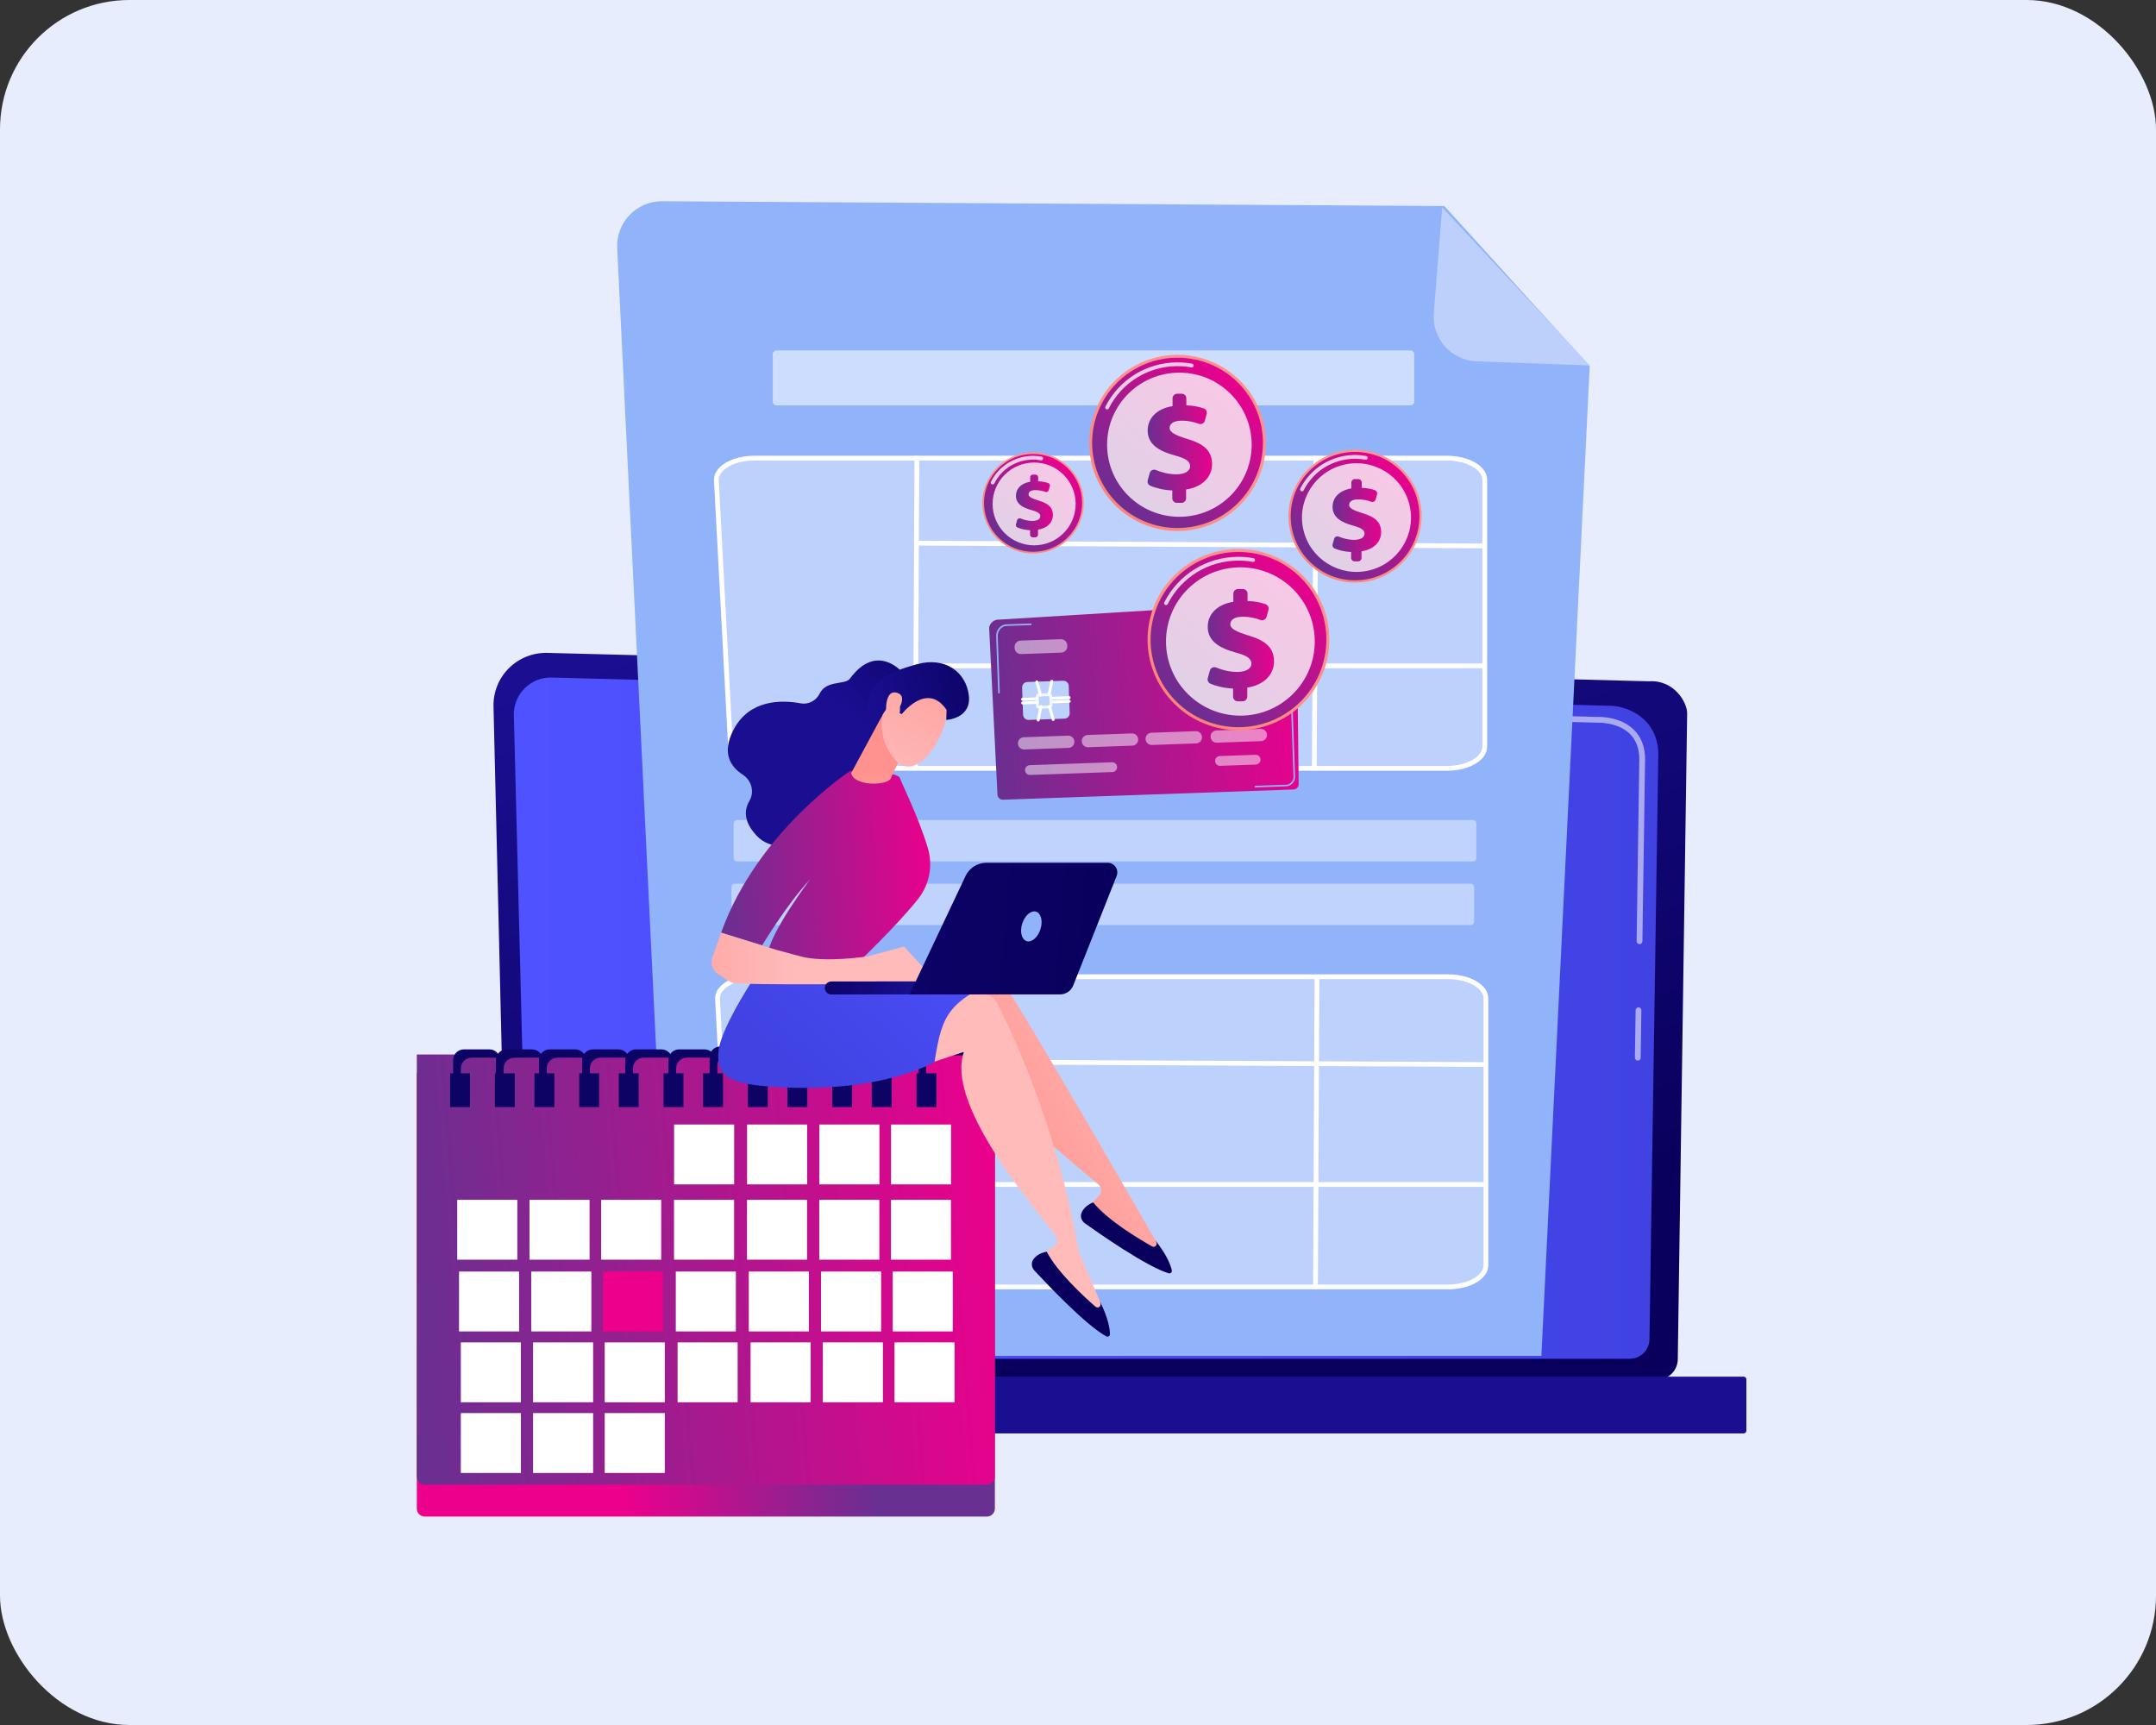 <svg width="300" height="240" viewBox="0 0 300 240" fill="none" xmlns="http://www.w3.org/2000/svg">
<rect x="0" y="0" width="300" height="240" fill="#333333" stroke="none"/>
<g id="Frame 8">
<rect id="Rectangle 14" width="300" height="240" rx="18" fill="#E7EDFD"/>
<path id="Vector" d="M70.823 189.084C70.823 190.672 72.129 191.972 73.724 191.972H230.556C232.151 191.972 233.457 190.672 233.457 189.084L234.761 99.246C234.761 97.657 232.884 94.556 229.443 94.789L76.169 90.836C74.168 90.784 72.232 91.552 70.815 92.96C69.398 94.369 68.622 96.294 68.67 98.287L70.824 189.084H70.823Z" fill="url(#paint0_linear_41_1274)"/>
<path id="Vector_2" d="M73.687 186.313C73.687 187.818 74.922 189.048 76.43 189.048H226.774C228.284 189.048 229.518 187.817 229.518 186.313L230.75 104.758C230.605 99.85 226.288 98.086 223.671 98.19L76.772 94.262C75.365 94.224 74.006 94.764 73.01 95.754C72.014 96.744 71.467 98.099 71.502 99.501L73.686 186.313H73.687Z" fill="url(#paint1_linear_41_1274)"/>
<path id="Vector_3" opacity="0.55" d="M227.893 147.568H227.887C227.665 147.565 227.488 147.383 227.491 147.161L227.588 140.548C227.592 140.329 227.771 140.152 227.99 140.152H227.996C228.219 140.156 228.396 140.338 228.393 140.559L228.295 147.173C228.292 147.392 228.112 147.568 227.893 147.568Z" fill="white"/>
<path id="Vector_4" opacity="0.55" d="M228.132 131.36H228.126C227.904 131.357 227.726 131.175 227.73 130.953L228.103 105.621C228.096 104.117 227.638 102.915 226.741 102.059C225.067 100.46 222.409 100.542 222.297 100.547L175.345 99.292C175.123 99.287 174.948 99.102 174.954 98.881C174.96 98.66 175.13 98.472 175.367 98.491L222.291 99.746C222.583 99.729 225.413 99.68 227.298 101.48C228.358 102.493 228.899 103.888 228.908 105.626L228.535 130.966C228.531 131.185 228.352 131.361 228.133 131.361L228.132 131.36Z" fill="white"/>
<path id="Vector_5" d="M58.476 199.43L242.626 199.43C242.833 199.43 243.001 199.262 243.001 199.056V191.91C243.001 191.703 242.833 191.536 242.626 191.536L58.476 191.536C58.269 191.536 58.101 191.703 58.101 191.91V199.056C58.101 199.262 58.269 199.43 58.476 199.43Z" fill="url(#paint2_linear_41_1274)"/>
<path id="Vector_6" d="M200.973 28.665L92.143 28C88.566 27.978 85.706 30.956 85.883 34.517L93.37 188.642H214.478L221.202 50.94L200.973 28.665Z" fill="#91B3FA"/>
<path id="Vector_7" d="M205.499 50.28C201.954 50.155 199.228 47.109 199.508 43.585L200.674 28.868L221.224 50.849L205.499 50.28Z" fill="#BDD0FB"/>
<path id="Vector_8" opacity="0.39" d="M201.481 106.901H107.074C104.225 106.901 101.892 105.604 101.806 103.972L99.833 66.853C99.743 65.15 102.128 63.74 105.101 63.74H201.481C204.392 63.74 206.752 65.093 206.752 66.761V103.88C206.752 105.548 204.392 106.901 201.481 106.901Z" fill="white"/>
<path id="Vector_9" d="M201.33 107.233H106.922C103.879 107.233 101.419 105.808 101.322 103.989L99.349 66.871C99.316 66.241 99.567 65.625 100.077 65.089C101.063 64.052 102.931 63.409 104.95 63.409H201.33C204.472 63.409 206.933 64.882 206.933 66.762V103.88C206.933 105.761 204.472 107.234 201.33 107.234V107.233ZM104.95 64.072C103.107 64.072 101.425 64.636 100.561 65.545C100.174 65.951 99.99 66.385 100.014 66.835L101.987 103.953C102.063 105.395 104.278 106.568 106.922 106.568H201.33C204.006 106.568 206.267 105.336 206.267 103.879V66.761C206.267 65.303 204.006 64.072 201.33 64.072H104.95Z" fill="white"/>
<path id="Vector_10" d="M127.252 63.442L127.039 106.899L127.705 106.902L127.918 63.445L127.252 63.442Z" fill="white"/>
<path id="Vector_11" d="M182.763 63.442L182.55 106.899L183.216 106.902L183.429 63.445L182.763 63.442Z" fill="white"/>
<path id="Vector_12" d="M127.588 75.239L127.585 75.903L206.598 76.288L206.601 75.624L127.588 75.239Z" fill="white"/>
<path id="Vector_13" d="M206.593 92.31H127.369V92.974H206.593V92.31Z" fill="white"/>
<path id="Vector_14" opacity="0.39" d="M201.643 179.054H107.236C104.387 179.054 102.054 177.757 101.968 176.125L99.995 139.007C99.905 137.303 102.29 135.893 105.263 135.893H201.643C204.554 135.893 206.914 137.246 206.914 138.915V176.033C206.914 177.701 204.554 179.054 201.643 179.054Z" fill="white"/>
<path id="Vector_15" d="M201.492 179.386H107.084C104.04 179.386 101.58 177.961 101.483 176.143L99.51 139.025C99.477 138.395 99.729 137.778 100.239 137.242C101.225 136.206 103.092 135.562 105.111 135.562H201.491C204.633 135.562 207.094 137.035 207.094 138.915V176.034C207.094 177.914 204.633 179.387 201.491 179.387L201.492 179.386ZM105.112 136.225C103.269 136.225 101.587 136.79 100.723 137.698C100.336 138.105 100.152 138.539 100.176 138.988L102.149 176.106C102.225 177.549 104.44 178.721 107.084 178.721H201.492C204.168 178.721 206.429 177.49 206.429 176.032V138.914C206.429 137.456 204.168 136.225 201.492 136.225H105.112Z" fill="white"/>
<path id="Vector_16" d="M127.414 135.597L127.201 179.054L127.867 179.058L128.08 135.6L127.414 135.597Z" fill="white"/>
<path id="Vector_17" d="M182.926 135.597L182.713 179.054L183.379 179.058L183.592 135.6L182.926 135.597Z" fill="white"/>
<path id="Vector_18" d="M127.749 147.391L127.746 148.055L206.759 148.439L206.762 147.776L127.749 147.391Z" fill="white"/>
<path id="Vector_19" d="M206.754 164.463H127.531V165.127H206.754V164.463Z" fill="white"/>
<path id="Vector_20" opacity="0.55" d="M196.27 48.758H108.039C107.755 48.758 107.524 48.988 107.524 49.272V55.884C107.524 56.168 107.755 56.398 108.039 56.398H196.27C196.555 56.398 196.785 56.168 196.785 55.884V49.272C196.785 48.988 196.555 48.758 196.27 48.758Z" fill="white"/>
<path id="Vector_21" opacity="0.42" d="M204.964 114.097H102.542C102.289 114.097 102.084 114.302 102.084 114.554V119.395C102.084 119.647 102.289 119.852 102.542 119.852H204.964C205.217 119.852 205.422 119.647 205.422 119.395V114.554C205.422 114.302 205.217 114.097 204.964 114.097Z" fill="white"/>
<path id="Vector_22" opacity="0.42" d="M204.664 122.951H102.242C101.989 122.951 101.784 123.155 101.784 123.407V128.249C101.784 128.501 101.989 128.705 102.242 128.705H204.664C204.917 128.705 205.122 128.501 205.122 128.249V123.407C205.122 123.155 204.917 122.951 204.664 122.951Z" fill="white"/>
<g id="card_soon">
<path id="Vector_23" d="M180.432 85.652L180.669 105.931L180.705 109.07C180.72 109.48 180.394 109.827 179.984 109.841L139.568 111.264C139.157 111.278 138.808 110.955 138.794 110.546L138.637 107.41L137.638 87.406C137.623 86.997 138.079 86.181 138.968 86.21L178.431 83.801C178.946 83.769 179.452 83.95 179.83 84.3C180.208 84.65 180.426 85.139 180.432 85.653V85.652Z" fill="url(#paint3_linear_41_1274)"/>
<path id="Vector_24" d="M174.678 109.553C174.618 109.553 174.569 109.506 174.567 109.446C174.565 109.385 174.613 109.334 174.674 109.332L178.983 109.18C179.234 109.172 179.492 109.044 179.691 108.83C179.888 108.617 179.997 108.35 179.989 108.099L179.523 94.959C179.521 94.898 179.569 94.847 179.63 94.845C179.693 94.837 179.743 94.89 179.745 94.951L180.21 108.092C180.234 108.742 179.641 109.378 178.991 109.401L174.681 109.553C174.681 109.553 174.678 109.553 174.677 109.553H174.678Z" fill="#91B3FA"/>
<path id="Vector_25" d="M139.003 96.495C138.943 96.495 138.894 96.448 138.892 96.389L138.613 88.513C138.583 87.649 139.229 86.895 140.024 86.867L143.448 86.746C143.511 86.738 143.56 86.792 143.562 86.853C143.564 86.914 143.517 86.966 143.455 86.967L140.032 87.088C139.369 87.111 138.809 87.774 138.835 88.505L139.114 96.381C139.116 96.442 139.068 96.493 139.007 96.495C139.006 96.495 139.004 96.495 139.003 96.495Z" fill="#91B3FA"/>
<path id="Vector_26" d="M147.936 94.711L142.944 94.886C142.531 94.901 142.208 95.246 142.223 95.658L142.357 99.443C142.371 99.854 142.718 100.176 143.131 100.162L148.123 99.986C148.536 99.972 148.859 99.626 148.844 99.215L148.71 95.43C148.696 95.018 148.349 94.696 147.936 94.711Z" fill="#BCD1FC"/>
<path id="Vector_27" opacity="0.8" d="M144.592 98.607C144.361 98.607 144.169 98.424 144.16 98.192L144.115 96.943C144.108 96.705 144.294 96.505 144.532 96.497L145.956 96.446C146.183 96.438 146.395 96.624 146.404 96.861L146.448 98.11C146.456 98.348 146.269 98.548 146.031 98.556L144.607 98.607C144.602 98.607 144.598 98.607 144.592 98.607V98.607ZM145.972 96.855H145.971L144.548 96.906C144.536 96.906 144.526 96.916 144.526 96.929L144.571 98.178C144.571 98.19 144.582 98.199 144.594 98.199H144.594L146.018 98.149C146.03 98.149 146.04 98.138 146.039 98.125L145.995 96.877C145.995 96.865 145.984 96.855 145.972 96.855Z" fill="white"/>
<path id="Vector_28" d="M142.282 97.496C142.172 97.496 142.082 97.409 142.078 97.299C142.074 97.186 142.162 97.091 142.276 97.087L144.325 97.015C144.432 97.014 144.533 97.099 144.536 97.212C144.54 97.325 144.452 97.42 144.339 97.424L142.29 97.496C142.29 97.496 142.286 97.496 142.283 97.496H142.282Z" fill="white"/>
<path id="Vector_29" d="M142.3 98.007C142.19 98.007 142.1 97.92 142.096 97.81C142.092 97.697 142.18 97.602 142.294 97.598L144.342 97.526C144.45 97.523 144.551 97.61 144.554 97.723C144.558 97.836 144.47 97.931 144.356 97.935L142.308 98.007C142.308 98.007 142.303 98.007 142.3 98.007Z" fill="white"/>
<path id="Vector_30" d="M146.55 97.346C146.44 97.346 146.35 97.259 146.346 97.149C146.342 97.036 146.43 96.941 146.544 96.937L148.763 96.859C148.868 96.854 148.972 96.943 148.975 97.056C148.979 97.168 148.891 97.264 148.777 97.268L146.558 97.346C146.558 97.346 146.553 97.346 146.55 97.346Z" fill="white"/>
<path id="Vector_31" d="M146.568 97.857C146.458 97.857 146.368 97.77 146.364 97.659C146.36 97.547 146.448 97.452 146.562 97.448L148.781 97.37C148.886 97.364 148.99 97.454 148.993 97.567C148.997 97.679 148.909 97.775 148.795 97.779L146.575 97.857C146.575 97.857 146.571 97.857 146.568 97.857Z" fill="white"/>
<path id="Vector_32" d="M144.779 96.905C144.689 96.905 144.607 96.845 144.582 96.755L144.076 94.918C144.046 94.809 144.11 94.696 144.219 94.667C144.327 94.637 144.441 94.7 144.471 94.81L144.977 96.646C145.007 96.755 144.942 96.868 144.833 96.898C144.815 96.903 144.797 96.905 144.779 96.905H144.779Z" fill="white"/>
<path id="Vector_33" d="M145.969 96.863C145.955 96.863 145.941 96.862 145.927 96.859C145.817 96.836 145.746 96.728 145.769 96.617L146.159 94.749C146.182 94.639 146.292 94.568 146.402 94.591C146.512 94.615 146.584 94.722 146.56 94.833L146.17 96.701C146.15 96.797 146.064 96.863 145.969 96.863Z" fill="white"/>
<path id="Vector_34" d="M144.462 100.381C144.449 100.381 144.436 100.38 144.422 100.377C144.31 100.355 144.238 100.247 144.261 100.137L144.635 98.269C144.657 98.159 144.766 98.087 144.876 98.109C144.988 98.131 145.06 98.239 145.037 98.349L144.663 100.217C144.643 100.314 144.558 100.381 144.462 100.381Z" fill="white"/>
<path id="Vector_35" d="M146.548 100.308C146.459 100.308 146.376 100.249 146.351 100.159L145.829 98.323C145.799 98.214 145.862 98.101 145.971 98.07C146.08 98.039 146.193 98.103 146.224 98.212L146.746 100.047C146.776 100.156 146.713 100.269 146.604 100.3C146.585 100.305 146.566 100.308 146.548 100.308Z" fill="white"/>
<path id="Vector_36" d="M147.592 88.93L142.026 89.125C141.536 89.142 141.152 89.553 141.17 90.041L141.173 90.143C141.191 90.632 141.602 91.014 142.093 90.997L147.658 90.802C148.148 90.784 148.532 90.374 148.514 89.885L148.511 89.783C148.493 89.295 148.082 88.912 147.592 88.93Z" fill="white" fill-opacity="0.5"/>
<path id="Vector_37" d="M148.62 102.354L142.461 102.57C141.993 102.587 141.627 102.978 141.644 103.445L141.644 103.457C141.661 103.924 142.053 104.288 142.521 104.272L148.68 104.056C149.148 104.039 149.514 103.648 149.497 103.181L149.497 103.169C149.48 102.702 149.088 102.337 148.62 102.354Z" fill="white" fill-opacity="0.5"/>
<path id="Vector_38" d="M151.339 102.258L157.498 102.041C157.966 102.025 158.359 102.39 158.375 102.856L158.376 102.869C158.392 103.335 158.026 103.727 157.558 103.743L151.4 103.96C150.932 103.976 150.539 103.611 150.522 103.145L150.522 103.132C150.505 102.666 150.872 102.274 151.339 102.258L151.339 102.258Z" fill="white" fill-opacity="0.5"/>
<path id="Vector_39" d="M160.217 101.946L166.375 101.73C166.843 101.713 167.236 102.078 167.253 102.544L167.253 102.557C167.269 103.023 166.903 103.415 166.435 103.431L160.277 103.648C159.809 103.664 159.416 103.299 159.4 102.833L159.399 102.82C159.383 102.354 159.749 101.962 160.217 101.946Z" fill="white" fill-opacity="0.5"/>
<path id="Vector_40" d="M169.264 101.628L175.424 101.411C175.891 101.395 176.284 101.76 176.301 102.226L176.301 102.239C176.318 102.705 175.952 103.097 175.484 103.113L169.325 103.33C168.857 103.346 168.465 102.981 168.448 102.515L168.448 102.502C168.431 102.036 168.797 101.644 169.265 101.628L169.264 101.628Z" fill="white" fill-opacity="0.5"/>
<path id="Vector_41" d="M155.437 106.721C155.45 107.091 155.159 107.403 154.787 107.416L143.33 107.819C142.958 107.832 142.645 107.542 142.633 107.171V107.152C142.619 106.782 142.91 106.47 143.282 106.457L154.739 106.054C155.111 106.041 155.424 106.331 155.436 106.702V106.721H155.437Z" fill="white" fill-opacity="0.5"/>
<path id="Vector_42" d="M174.699 105.015L169.729 105.189C169.357 105.202 169.066 105.513 169.079 105.884L169.08 105.903C169.093 106.274 169.405 106.564 169.777 106.55L174.747 106.376C175.119 106.363 175.41 106.051 175.397 105.681L175.396 105.662C175.383 105.291 175.071 105.001 174.699 105.015Z" fill="white" fill-opacity="0.5"/>
</g>
<g id="santim4">
<path id="Vector_43" d="M150.044 73.163C151.814 69.7 150.432 65.461 146.957 63.697C143.482 61.933 139.23 63.311 137.46 66.775C135.69 70.239 137.072 74.477 140.547 76.241C144.023 78.005 148.274 76.627 150.044 73.163Z" fill="url(#paint4_linear_41_1274)"/>
<path id="Vector_44" d="M148.576 74.776C151.242 72.118 151.242 67.81 148.576 65.152C145.91 62.495 141.587 62.495 138.921 65.152C136.255 67.81 136.255 72.118 138.921 74.776C141.587 77.433 145.91 77.433 148.576 74.776Z" fill="url(#paint5_linear_41_1274)"/>
<path id="Vector_45" opacity="0.78" d="M138.119 67.401C138.079 67.401 138.038 67.392 138 67.373C137.869 67.307 137.816 67.149 137.883 67.018C139.007 64.798 141.254 63.419 143.749 63.419C144.147 63.419 144.546 63.454 144.934 63.524C145.078 63.551 145.173 63.688 145.147 63.831C145.121 63.975 144.983 64.07 144.839 64.044C144.482 63.979 144.116 63.947 143.749 63.947C141.456 63.947 139.39 65.215 138.356 67.257C138.31 67.349 138.216 67.401 138.119 67.401Z" fill="white"/>
<path id="Vector_46" opacity="0.78" d="M147.983 74.185C150.239 71.936 150.239 68.289 147.983 66.04C145.726 63.791 142.068 63.791 139.811 66.04C137.555 68.289 137.555 71.936 139.811 74.185C142.068 76.434 145.726 76.434 147.983 74.185Z" fill="white"/>
<path id="Vector_47" d="M143.33 74.394V73.767C142.675 73.741 142.027 73.587 141.567 73.386C141.402 73.314 141.318 73.13 141.365 72.958L141.525 72.374C141.584 72.159 141.818 72.049 142.023 72.135C142.479 72.326 143.043 72.477 143.651 72.477C144.26 72.477 144.754 72.263 144.754 71.826C144.754 71.431 144.39 71.197 143.513 70.962C142.261 70.621 141.362 70.077 141.362 68.979C141.362 67.987 142.09 67.23 143.352 67.027V66.4C143.352 66.198 143.516 66.035 143.718 66.035H144.088C144.29 66.035 144.454 66.198 144.454 66.4V66.963C145.06 66.987 145.502 67.09 145.852 67.213C146.032 67.276 146.13 67.468 146.08 67.652L145.933 68.192C145.877 68.4 145.654 68.514 145.451 68.438C145.129 68.316 144.673 68.19 144.08 68.19C143.331 68.19 143.118 68.499 143.118 68.776C143.118 69.118 143.567 69.352 144.54 69.65C145.931 70.066 146.509 70.642 146.509 71.676C146.509 72.625 145.803 73.478 144.434 73.692V74.393C144.434 74.595 144.27 74.758 144.067 74.758H143.698C143.495 74.758 143.331 74.595 143.331 74.393L143.33 74.394Z" fill="url(#paint6_linear_41_1274)"/>
</g>
<g id="santim1">
<path id="Vector_48" d="M172.542 70.281C177.343 65.495 177.343 57.737 172.542 52.952C167.741 48.167 159.958 48.167 155.157 52.952C150.357 57.737 150.357 65.495 155.157 70.281C159.958 75.066 167.741 75.066 172.542 70.281Z" fill="url(#paint7_linear_41_1274)"/>
<path id="Vector_49" d="M172.253 69.993C176.894 65.367 176.894 57.866 172.253 53.24C167.612 48.613 160.087 48.613 155.446 53.24C150.805 57.866 150.805 65.367 155.446 69.993C160.087 74.619 167.612 74.619 172.253 69.993Z" fill="url(#paint8_linear_41_1274)"/>
<path id="Vector_50" opacity="0.78" d="M154.05 56.96C154.01 56.96 153.969 56.95 153.931 56.931C153.8 56.866 153.747 56.707 153.814 56.576C155.738 52.777 159.584 50.417 163.85 50.417C164.531 50.417 165.213 50.477 165.877 50.599C166.021 50.625 166.116 50.762 166.09 50.906C166.064 51.049 165.926 51.144 165.782 51.118C165.149 51.003 164.499 50.945 163.85 50.945C159.785 50.945 156.12 53.194 154.287 56.814C154.241 56.906 154.147 56.959 154.05 56.959V56.96Z" fill="white"/>
<path id="Vector_51" opacity="0.78" d="M164.109 71.901C169.664 71.901 174.167 67.412 174.167 61.874C174.167 56.337 169.664 51.848 164.109 51.848C158.553 51.848 154.05 56.337 154.05 61.874C154.05 67.412 158.553 71.901 164.109 71.901Z" fill="white"/>
<path id="Vector_52" d="M163.122 69.328V68.237C161.981 68.192 160.852 67.924 160.051 67.573C159.765 67.448 159.619 67.129 159.701 66.828L159.979 65.812C160.081 65.44 160.488 65.247 160.845 65.396C161.64 65.728 162.622 65.991 163.68 65.991C164.739 65.991 165.598 65.62 165.598 64.859C165.598 64.172 164.965 63.763 163.438 63.355C161.259 62.761 159.694 61.814 159.694 59.902C159.694 58.175 160.961 56.858 163.158 56.505V55.414C163.158 55.063 163.444 54.779 163.796 54.779H164.438C164.79 54.779 165.076 55.063 165.076 55.414V56.394C166.132 56.436 166.9 56.615 167.51 56.829C167.823 56.938 167.993 57.274 167.906 57.593L167.651 58.533C167.553 58.895 167.163 59.093 166.812 58.961C166.25 58.749 165.456 58.529 164.425 58.529C163.121 58.529 162.749 59.067 162.749 59.55C162.749 60.144 163.531 60.553 165.225 61.072C167.646 61.796 168.652 62.798 168.652 64.599C168.652 66.251 167.423 67.736 165.039 68.108V69.328C165.039 69.679 164.754 69.963 164.402 69.963H163.759C163.407 69.963 163.122 69.679 163.122 69.328Z" fill="url(#paint9_linear_41_1274)"/>
</g>
<g id="santim2">
<path id="Vector_53" d="M181.272 97.901C186.212 92.977 186.212 84.993 181.272 80.07C176.332 75.145 168.323 75.145 163.383 80.07C158.444 84.993 158.444 92.977 163.383 97.901C168.323 102.825 176.332 102.825 181.272 97.901Z" fill="url(#paint10_linear_41_1274)"/>
<path id="Vector_54" d="M180.975 97.605C185.751 92.844 185.751 85.126 180.975 80.366C176.199 75.605 168.456 75.605 163.68 80.366C158.905 85.126 158.905 92.844 163.68 97.605C168.456 102.365 176.199 102.365 180.975 97.605Z" fill="url(#paint11_linear_41_1274)"/>
<path id="Vector_55" opacity="0.78" d="M162.244 84.186C162.204 84.186 162.163 84.177 162.125 84.158C161.994 84.092 161.941 83.934 162.008 83.803C163.986 79.896 167.941 77.469 172.328 77.469C173.028 77.469 173.729 77.532 174.412 77.656C174.556 77.683 174.652 77.82 174.625 77.963C174.599 78.107 174.462 78.201 174.317 78.175C173.666 78.057 172.997 77.998 172.328 77.998C168.142 77.998 164.369 80.313 162.481 84.041C162.435 84.133 162.341 84.186 162.244 84.186V84.186Z" fill="white"/>
<path id="Vector_56" opacity="0.78" d="M179.913 96.546C183.955 92.517 183.955 85.985 179.913 81.956C175.871 77.927 169.318 77.927 165.276 81.956C161.234 85.985 161.234 92.517 165.276 96.546C169.318 100.575 175.871 100.575 179.913 96.546Z" fill="white"/>
<path id="Vector_57" d="M171.579 96.921V95.798C170.405 95.751 169.244 95.475 168.419 95.115C168.125 94.987 167.974 94.657 168.059 94.348L168.345 93.303C168.45 92.919 168.869 92.721 169.236 92.874C170.054 93.216 171.064 93.487 172.154 93.487C173.244 93.487 174.128 93.105 174.128 92.321C174.128 91.614 173.477 91.194 171.905 90.774C169.663 90.162 168.053 89.188 168.053 87.221C168.053 85.445 169.357 84.088 171.617 83.725V82.603C171.617 82.241 171.911 81.949 172.273 81.949H172.935C173.297 81.949 173.591 82.241 173.591 82.603V83.611C174.677 83.654 175.468 83.839 176.095 84.059C176.417 84.171 176.593 84.517 176.503 84.844L176.24 85.811C176.138 86.184 175.739 86.388 175.376 86.252C174.799 86.034 173.982 85.807 172.92 85.807C171.579 85.807 171.195 86.361 171.195 86.858C171.195 87.469 172 87.889 173.744 88.424C176.235 89.169 177.271 90.201 177.271 92.054C177.271 93.754 176.006 95.282 173.553 95.664V96.92C173.553 97.282 173.259 97.574 172.897 97.574H172.235C171.872 97.574 171.579 97.282 171.579 96.92V96.921Z" fill="url(#paint12_linear_41_1274)"/>
</g>
<g id="santim3">
<path id="Vector_58" d="M188.555 81.049C193.674 81.049 197.824 76.912 197.824 71.81C197.824 66.708 193.674 62.571 188.555 62.571C183.436 62.571 179.287 66.708 179.287 71.81C179.287 76.912 183.436 81.049 188.555 81.049Z" fill="url(#paint13_linear_41_1274)"/>
<path id="Vector_59" d="M194.891 78.125C198.39 74.637 198.39 68.983 194.891 65.495C191.392 62.007 185.719 62.007 182.22 65.495C178.721 68.983 178.721 74.637 182.22 78.125C185.719 81.613 191.392 81.613 194.891 78.125Z" fill="url(#paint14_linear_41_1274)"/>
<path id="Vector_60" opacity="0.78" d="M181.167 68.364C181.127 68.364 181.086 68.355 181.047 68.335C180.916 68.27 180.864 68.111 180.93 67.981C182.392 65.094 185.314 63.301 188.555 63.301C189.073 63.301 189.591 63.347 190.095 63.439C190.239 63.465 190.335 63.603 190.308 63.746C190.282 63.89 190.145 63.985 190 63.959C189.527 63.873 189.041 63.829 188.555 63.829C185.514 63.829 182.774 65.51 181.403 68.218C181.357 68.31 181.263 68.363 181.166 68.363L181.167 68.364Z" fill="white"/>
<path id="Vector_61" opacity="0.78" d="M190.492 79.367C194.568 78.409 197.093 74.337 196.131 70.274C195.169 66.211 191.084 63.695 187.008 64.654C182.932 65.613 180.408 69.684 181.37 73.747C182.332 77.81 186.416 80.326 190.492 79.367Z" fill="white"/>
<path id="Vector_62" d="M188.006 77.624V76.802C187.147 76.767 186.295 76.565 185.691 76.301C185.475 76.207 185.365 75.966 185.427 75.739L185.637 74.974C185.714 74.692 186.021 74.547 186.29 74.66C186.89 74.91 187.629 75.109 188.427 75.109C189.225 75.109 189.873 74.829 189.873 74.255C189.873 73.737 189.396 73.429 188.245 73.121C186.602 72.673 185.423 71.96 185.423 70.518C185.423 69.216 186.378 68.223 188.034 67.957V67.134C188.034 66.869 188.249 66.655 188.515 66.655H189C189.265 66.655 189.48 66.869 189.48 67.134V67.873C190.277 67.904 190.855 68.04 191.316 68.201C191.551 68.284 191.68 68.537 191.614 68.777L191.422 69.485C191.347 69.758 191.055 69.908 190.789 69.808C190.365 69.648 189.767 69.482 188.99 69.482C188.007 69.482 187.726 69.888 187.726 70.252C187.726 70.7 188.316 71.008 189.593 71.4C191.419 71.946 192.177 72.701 192.177 74.059C192.177 75.305 191.25 76.424 189.453 76.704V77.625C189.453 77.89 189.238 78.104 188.972 78.104H188.488C188.222 78.104 188.007 77.89 188.007 77.625L188.006 77.624Z" fill="url(#paint15_linear_41_1274)"/>
</g>
<path id="Vector_63" d="M58 149.333H138.432V209.891C138.432 210.504 137.933 211.001 137.319 211.001H59.113C58.499 211.001 58 210.504 58 209.891V149.333Z" fill="url(#paint16_linear_41_1274)"/>
<path id="Vector_64" d="M58 146.715H138.432V205.458C138.432 206.071 137.933 206.568 137.319 206.568H59.113C58.499 206.568 58 206.071 58 205.458V146.715Z" fill="url(#paint17_linear_41_1274)"/>
<g id="Group 6">
<path id="Vector_65" d="M65.4 149.333H62.631V154.025H65.4V149.333Z" fill="#0C0364"/>
<path id="Vector_66" d="M71.63 149.333H68.861V154.025H71.63V149.333Z" fill="#0C0364"/>
<path id="Vector_67" d="M77.134 149.333H74.364V154.025H77.134V149.333Z" fill="#0C0364"/>
<path id="Vector_68" d="M83.365 149.333H80.595V154.025H83.365V149.333Z" fill="#0C0364"/>
<path id="Vector_69" d="M88.868 149.333H86.099V154.025H88.868V149.333Z" fill="#0C0364"/>
<path id="Vector_70" d="M95.099 149.333H92.33V154.025H95.099V149.333Z" fill="#0C0364"/>
<path id="Vector_71" d="M100.602 149.333H97.833V154.025H100.602V149.333Z" fill="#0C0364"/>
<path id="Vector_72" d="M106.833 149.333H104.064V154.025H106.833V149.333Z" fill="#0C0364"/>
<path id="Vector_73" d="M112.337 149.333H109.568V154.025H112.337V149.333Z" fill="#0C0364"/>
<path id="Vector_74" d="M118.568 149.333H115.798V154.025H118.568V149.333Z" fill="#0C0364"/>
<path id="Vector_75" d="M124.071 149.333H121.302V154.025H124.071V149.333Z" fill="#0C0364"/>
<path id="Vector_76" d="M130.302 149.333H127.532V154.025H130.302V149.333Z" fill="#0C0364"/>
</g>
<path id="Vector_77" d="M102.155 156.454H93.797V164.785H102.155V156.454Z" fill="white"/>
<path id="Vector_78" d="M112.313 156.454H103.955V164.785H112.313V156.454Z" fill="white"/>
<path id="Vector_79" d="M122.368 156.454H114.01V164.785H122.368V156.454Z" fill="white"/>
<path id="Vector_80" d="M132.339 156.454H123.981V164.785H132.339V156.454Z" fill="white"/>
<path id="Vector_81" d="M71.981 166.929H63.623V175.26H71.981V166.929Z" fill="white"/>
<path id="Vector_82" d="M82.036 166.929H73.678V175.26H82.036V166.929Z" fill="white"/>
<path id="Vector_83" d="M92.007 166.929H83.649V175.26H92.007V166.929Z" fill="white"/>
<path id="Vector_84" d="M102.145 166.929H93.787V175.26H102.145V166.929Z" fill="white"/>
<path id="Vector_85" d="M112.302 166.929H103.944V175.26H112.302V166.929Z" fill="white"/>
<path id="Vector_86" d="M122.357 166.929H113.999V175.26H122.357V166.929Z" fill="white"/>
<path id="Vector_87" d="M132.329 166.929H123.97V175.26H132.329V166.929Z" fill="white"/>
<path id="Vector_88" d="M72.23 176.91H63.872V185.241H72.23V176.91Z" fill="white"/>
<path id="Vector_89" d="M82.284 176.91H73.926V185.241H82.284V176.91Z" fill="white"/>
<path id="Vector_90" d="M92.256 176.91H83.898V185.241H92.256V176.91Z" fill="#EC008C"/>
<path id="Vector_91" d="M102.393 176.91H94.035V185.241H102.393V176.91Z" fill="white"/>
<path id="Vector_92" d="M112.551 176.91H104.193V185.241H112.551V176.91Z" fill="white"/>
<path id="Vector_93" d="M122.605 176.91H114.247V185.241H122.605V176.91Z" fill="white"/>
<path id="Vector_94" d="M132.577 176.91H124.219V185.241H132.577V176.91Z" fill="white"/>
<path id="Vector_95" d="M72.478 186.767H64.12V195.099H72.478V186.767Z" fill="white"/>
<path id="Vector_96" d="M82.532 186.767H74.174V195.099H82.532V186.767Z" fill="white"/>
<path id="Vector_97" d="M92.504 186.767H84.146V195.099H92.504V186.767Z" fill="white"/>
<path id="Vector_98" d="M102.642 186.767H94.284V195.099H102.642V186.767Z" fill="white"/>
<path id="Vector_99" d="M112.799 186.767H104.441V195.099H112.799V186.767Z" fill="white"/>
<path id="Vector_100" d="M122.854 186.767H114.496V195.099H122.854V186.767Z" fill="white"/>
<path id="Vector_101" d="M132.825 186.767H124.467V195.099H132.825V186.767Z" fill="white"/>
<path id="Vector_102" d="M72.478 196.602H64.12V204.934H72.478V196.602Z" fill="white"/>
<path id="Vector_103" d="M82.532 196.602H74.174V204.934H82.532V196.602Z" fill="white"/>
<path id="Vector_104" d="M92.504 196.602H84.146V204.934H92.504V196.602Z" fill="white"/>
<g id="Group 7">
<path id="Vector_105" d="M68.098 146H64.542C63.723 146 63.053 146.668 63.053 147.484V150.78H64.128V148.637C64.128 147.821 64.798 147.154 65.617 147.154H69.173C69.306 147.154 69.436 147.173 69.559 147.207C69.428 146.522 68.821 146 68.098 146Z" fill="#0C0364"/>
<path id="Vector_106" d="M74.044 146H70.489C69.67 146 69 146.668 69 147.484V150.78H70.075V148.637C70.075 147.821 70.745 147.154 71.564 147.154H75.119C75.253 147.154 75.382 147.173 75.506 147.207C75.374 146.522 74.768 146 74.044 146Z" fill="#0C0364"/>
<path id="Vector_107" d="M80.044 146H76.489C75.67 146 75 146.668 75 147.484V150.78H76.075V148.637C76.075 147.821 76.745 147.154 77.564 147.154H81.119C81.253 147.154 81.382 147.173 81.506 147.207C81.374 146.522 80.768 146 80.044 146Z" fill="#0C0364"/>
<path id="Vector_108" d="M86.044 146H82.489C81.67 146 81 146.668 81 147.484V150.78H82.075V148.637C82.075 147.821 82.745 147.154 83.564 147.154H87.119C87.253 147.154 87.382 147.173 87.506 147.207C87.374 146.522 86.768 146 86.044 146Z" fill="#0C0364"/>
<path id="Vector_109" d="M92.044 146H88.489C87.67 146 87 146.668 87 147.484V150.78H88.075V148.637C88.075 147.821 88.745 147.154 89.564 147.154H93.119C93.253 147.154 93.382 147.173 93.506 147.207C93.374 146.522 92.768 146 92.044 146Z" fill="#0C0364"/>
<path id="Vector_110" d="M98.044 146H94.489C93.67 146 93 146.668 93 147.484V150.78H94.075V148.637C94.075 147.821 94.745 147.154 95.564 147.154H99.119C99.253 147.154 99.382 147.173 99.506 147.207C99.374 146.522 98.768 146 98.044 146Z" fill="#0C0364"/>
<path id="Vector_111" d="M103.783 145.597H100.227C99.408 145.597 98.738 146.265 98.738 147.081V150.378H99.813V148.235C99.813 147.419 100.483 146.751 101.302 146.751H104.857C104.991 146.751 105.12 146.77 105.244 146.804C105.112 146.119 104.506 145.597 103.783 145.597Z" fill="#0C0364"/>
<path id="Vector_112" d="M110.194 145.597H106.638C105.819 145.597 105.149 146.265 105.149 147.081V150.378H106.224V148.235C106.224 147.419 106.894 146.751 107.713 146.751H111.269C111.402 146.751 111.532 146.77 111.655 146.804C111.524 146.119 110.917 145.597 110.194 145.597Z" fill="#0C0364"/>
<path id="Vector_113" d="M115.721 145.545H112.166C111.347 145.545 110.677 146.213 110.677 147.029V150.326H111.752V148.183C111.752 147.367 112.422 146.699 113.241 146.699H116.796C116.93 146.699 117.059 146.718 117.183 146.752C117.051 146.067 116.445 145.545 115.721 145.545Z" fill="#0C0364"/>
<path id="Vector_114" d="M121.462 145.545H117.907C117.088 145.545 116.418 146.213 116.418 147.029V150.326H117.493V148.183C117.493 147.367 118.163 146.699 118.982 146.699H122.537C122.671 146.699 122.8 146.718 122.924 146.752C122.792 146.067 122.186 145.545 121.462 145.545Z" fill="#0C0364"/>
<path id="Vector_115" d="M132.832 145.679H129.276C128.458 145.679 127.788 146.347 127.788 147.163V150.459H128.863V148.316C128.863 147.5 129.533 146.832 130.351 146.832H133.907C134.04 146.832 134.17 146.852 134.293 146.885C134.162 146.2 133.556 145.679 132.832 145.679Z" fill="#0C0364"/>
<path id="Vector_116" d="M127.873 145.545H124.317C123.499 145.545 122.829 146.213 122.829 147.029V150.326H123.904V148.183C123.904 147.367 124.574 146.699 125.392 146.699H128.948C129.081 146.699 129.211 146.718 129.334 146.752C129.203 146.067 128.597 145.545 127.873 145.545Z" fill="#0C0364"/>
</g>
<path id="Vector_117" d="M160.831 172.656C160.794 172.642 140.94 137.984 138.257 134.722C137.805 134.173 137.107 133.894 136.4 133.978L130.859 134.637L124.348 148.676L135.194 142.38C134.121 149.778 148.054 160.773 152.833 164.786C153.318 165.193 153.357 165.922 152.92 166.379L151.012 168.37C154.144 171.534 157.758 173.566 161.837 174.506L160.832 172.657L160.831 172.656Z" fill="url(#paint18_linear_41_1274)"/>
<path id="Vector_118" d="M152.115 167.295C152.115 167.295 150.897 167.686 150.485 168.768C150.288 169.285 150.5 169.87 150.952 170.193C152.956 171.624 159.57 176.247 162.622 177.152C162.872 177.226 163.11 177 163.054 176.746C162.897 176.039 162.39 174.628 160.758 172.563L160.905 172.858C161.09 173.231 160.682 173.62 160.318 173.416C158.277 172.268 154.119 169.753 152.115 167.295Z" fill="url(#paint19_linear_41_1274)"/>
<path id="Vector_119" d="M153.098 181.162C153.065 181.141 150.086 173.987 150.052 173.966C147.321 157.391 140.658 143.195 138.692 139.459C138.362 138.831 137.734 138.417 137.025 138.356L131.464 137.883L122.238 150.318L134.138 146.34C131.585 153.369 142.997 166.948 146.862 171.841C147.255 172.337 147.146 173.06 146.624 173.419L144.352 174.983C146.777 178.714 149.903 181.433 153.707 183.176L153.098 181.162Z" fill="url(#paint20_linear_41_1274)"/>
<path id="Vector_120" d="M145.651 174.154C145.651 174.154 144.379 174.292 143.756 175.268C143.458 175.734 143.547 176.351 143.923 176.758C145.596 178.564 151.134 184.425 153.938 185.927C154.168 186.051 154.447 185.878 154.444 185.618C154.434 184.894 154.224 183.41 153.045 181.058L153.129 181.376C153.235 181.779 152.756 182.078 152.441 181.804C150.676 180.267 147.114 176.966 145.651 174.154H145.651Z" fill="url(#paint21_linear_41_1274)"/>
<path id="Vector_121" d="M105.436 135.264C105.436 135.264 100.406 142.722 99.993 146.124C99.579 149.526 101.384 150.703 106.649 151.136C122.317 152.428 130.041 147.746 130.041 147.746C131.112 140.935 131.875 139.201 140.827 135.498C140.827 135.498 129.505 136.394 127.226 135.512C124.947 134.631 105.436 135.263 105.436 135.263L105.436 135.264Z" fill="url(#paint22_linear_41_1274)"/>
<path id="Vector_122" d="M125.495 93.48C125.495 93.48 121.991 89.348 118.266 94.418C117.592 95.336 115.001 94.579 114.051 96.501C113.56 97.493 112.501 98.057 111.41 97.856C108.691 97.356 104.249 97.314 102.055 101.56C100.381 104.8 101.674 106.697 103.348 107.778C104.577 108.573 105.015 110.185 104.273 111.443C103.559 112.65 103.425 114.284 105.266 116.251C109.392 120.658 117.559 113.454 117.559 113.454L124.043 98.18L125.495 93.48Z" fill="url(#paint23_linear_41_1274)"/>
<path id="Vector_123" d="M119.04 134.277C119.04 134.277 124.897 128.716 127.781 125.034C129.339 123.043 129.829 120.423 129.108 118.002C127.792 113.581 125.453 109.002 125.239 108.289C124.911 107.197 118.343 107.242 118.343 107.242C118.343 107.242 105.418 115.604 100.34 129.767L106.044 131.537C106.044 131.537 109.419 125.894 112.753 122.306C112.753 122.306 106.983 129.903 106.78 133.014L119.04 134.277Z" fill="url(#paint24_linear_41_1274)"/>
<path id="Vector_124" d="M130.201 136.471L125.799 131.697L120.716 133.062C120.716 133.062 114.789 133.978 111.398 133.062L108.005 132.147L100.34 129.768L99.137 133.159C98.831 134.021 99.138 134.976 99.885 135.506C100.548 135.976 101.325 136.492 101.821 136.708C102.83 137.148 125.074 136.847 125.074 136.847L130.201 136.471H130.201Z" fill="url(#paint25_linear_41_1274)"/>
<path id="Vector_125" d="M122.858 99.37L118.443 107.553C118.734 109.339 123.247 109.389 123.945 108.322C124.016 108.214 124.056 108.088 124.083 107.962L126.724 102.494C126.838 101.961 125.371 100.165 124.889 99.908L123.134 98.977C122.458 98.618 125.277 98.591 122.858 99.37V99.37Z" fill="url(#paint26_linear_41_1274)"/>
<path id="Vector_126" d="M131.792 97.45C131.792 97.45 132.291 100.215 130.11 103.73C127.931 107.245 125.76 107.086 124.657 105.833C123.554 104.579 122.234 102.492 122.834 98.986C123.435 95.48 131.039 93.925 131.792 97.45Z" fill="url(#paint27_linear_41_1274)"/>
<path id="Vector_127" d="M125.473 99.366C125.473 99.366 129.003 94.745 131.713 98.773L131.667 100.165C131.667 100.165 135.19 100.001 134.809 96.763C134.427 93.526 131.549 91.314 127.561 92.42C123.572 93.526 121.242 94.787 120.791 97.546C120.341 100.307 122.602 99.856 122.602 99.856C122.602 99.856 123.466 97.951 124.509 97.821C125.552 97.691 125.175 99.198 125.175 99.198L125.472 99.366H125.473Z" fill="url(#paint28_linear_41_1274)"/>
<path id="Vector_128" d="M124.663 99.243C124.663 99.243 126.492 96.879 124.827 96.387C123.162 95.896 123.225 98.704 123.333 99.75L124.663 99.243Z" fill="url(#paint29_linear_41_1274)"/>
<path id="Vector_129" d="M115.631 138.36C115.646 138.361 115.662 138.361 115.677 138.361L135.923 138.34C136.423 138.34 136.828 137.935 136.828 137.436C136.828 136.937 136.419 136.524 135.921 136.533L115.676 136.555C115.175 136.555 114.77 136.96 114.771 137.459C114.771 137.943 115.152 138.337 115.631 138.361V138.36Z" fill="url(#paint30_linear_41_1274)"/>
<path id="Vector_130" d="M154.123 120.038H137.263C136.019 120.038 134.887 120.753 134.356 121.874L126.562 138.35H147.515C148.316 138.35 149.037 137.861 149.332 137.119L155.376 121.874C155.725 120.993 155.074 120.038 154.124 120.038L154.123 120.038Z" fill="url(#paint31_linear_41_1274)"/>
<path id="Vector_131" d="M142.244 128.485C141.879 129.617 142.149 130.715 142.847 130.94C143.546 131.164 144.408 130.428 144.773 129.296C145.139 128.165 144.869 127.066 144.171 126.842C143.472 126.618 142.61 127.354 142.244 128.486V128.485Z" fill="#91B3FA"/>
</g>
<defs>
<linearGradient id="paint0_linear_41_1274" x1="166.465" y1="185.066" x2="129.638" y2="74.23" gradientUnits="userSpaceOnUse">
<stop stop-color="#09005D"/>
<stop offset="1" stop-color="#1A0F91"/>
</linearGradient>
<linearGradient id="paint1_linear_41_1274" x1="71.501" y1="141.653" x2="230.75" y2="141.653" gradientUnits="userSpaceOnUse">
<stop stop-color="#4F52FF"/>
<stop offset="1" stop-color="#4042E2"/>
</linearGradient>
<linearGradient id="paint2_linear_41_1274" x1="150.55" y1="87.201" x2="150.55" y2="131.467" gradientUnits="userSpaceOnUse">
<stop stop-color="#09005D"/>
<stop offset="1" stop-color="#1A0F91"/>
</linearGradient>
<linearGradient id="paint3_linear_41_1274" x1="137.637" y1="111.264" x2="182.902" y2="106.974" gradientUnits="userSpaceOnUse">
<stop stop-color="#673091"/>
<stop offset="1" stop-color="#EC008C"/>
</linearGradient>
<linearGradient id="paint4_linear_41_1274" x1="134.092" y1="81.144" x2="143.528" y2="70.155" gradientUnits="userSpaceOnUse">
<stop stop-color="#FE7062"/>
<stop offset="1" stop-color="#FF928E"/>
</linearGradient>
<linearGradient id="paint5_linear_41_1274" x1="143.748" y1="79.588" x2="153.298" y2="68.774" gradientUnits="userSpaceOnUse">
<stop stop-color="#673091"/>
<stop offset="1" stop-color="#EC008C"/>
</linearGradient>
<linearGradient id="paint6_linear_41_1274" x1="141.352" y1="74.758" x2="146.814" y2="74.563" gradientUnits="userSpaceOnUse">
<stop stop-color="#673091"/>
<stop offset="1" stop-color="#EC008C"/>
</linearGradient>
<linearGradient id="paint7_linear_41_1274" x1="147.028" y1="81.079" x2="163.456" y2="61.949" gradientUnits="userSpaceOnUse">
<stop stop-color="#FE7062"/>
<stop offset="1" stop-color="#FF928E"/>
</linearGradient>
<linearGradient id="paint8_linear_41_1274" x1="163.849" y1="78.369" x2="180.474" y2="59.545" gradientUnits="userSpaceOnUse">
<stop stop-color="#673091"/>
<stop offset="1" stop-color="#EC008C"/>
</linearGradient>
<linearGradient id="paint9_linear_41_1274" x1="159.678" y1="69.963" x2="169.182" y2="69.624" gradientUnits="userSpaceOnUse">
<stop stop-color="#673091"/>
<stop offset="1" stop-color="#EC008C"/>
</linearGradient>
<linearGradient id="paint10_linear_41_1274" x1="155.018" y1="109.012" x2="171.923" y2="89.328" gradientUnits="userSpaceOnUse">
<stop stop-color="#FE7062"/>
<stop offset="1" stop-color="#FF928E"/>
</linearGradient>
<linearGradient id="paint11_linear_41_1274" x1="172.328" y1="106.224" x2="189.435" y2="86.854" gradientUnits="userSpaceOnUse">
<stop stop-color="#673091"/>
<stop offset="1" stop-color="#EC008C"/>
</linearGradient>
<linearGradient id="paint12_linear_41_1274" x1="168.036" y1="97.574" x2="177.816" y2="97.225" gradientUnits="userSpaceOnUse">
<stop stop-color="#673091"/>
<stop offset="1" stop-color="#EC008C"/>
</linearGradient>
<linearGradient id="paint13_linear_41_1274" x1="175.873" y1="86.484" x2="188.258" y2="72.061" gradientUnits="userSpaceOnUse">
<stop stop-color="#FE7062"/>
<stop offset="1" stop-color="#FF928E"/>
</linearGradient>
<linearGradient id="paint14_linear_41_1274" x1="188.556" y1="84.44" x2="201.089" y2="70.249" gradientUnits="userSpaceOnUse">
<stop stop-color="#673091"/>
<stop offset="1" stop-color="#EC008C"/>
</linearGradient>
<linearGradient id="paint15_linear_41_1274" x1="185.41" y1="78.104" x2="192.577" y2="77.848" gradientUnits="userSpaceOnUse">
<stop stop-color="#673091"/>
<stop offset="1" stop-color="#EC008C"/>
</linearGradient>
<linearGradient id="paint16_linear_41_1274" x1="58" y1="211.001" x2="142.767" y2="204.318" gradientUnits="userSpaceOnUse">
<stop offset="0.34" stop-color="#EC008C"/>
<stop offset="0.759" stop-color="#673091"/>
</linearGradient>
<linearGradient id="paint17_linear_41_1274" x1="58" y1="206.568" x2="142.734" y2="199.685" gradientUnits="userSpaceOnUse">
<stop stop-color="#673091"/>
<stop offset="1" stop-color="#EC008C"/>
</linearGradient>
<linearGradient id="paint18_linear_41_1274" x1="165.591" y1="143.622" x2="134.338" y2="161.519" gradientUnits="userSpaceOnUse">
<stop stop-color="#FEBBBA"/>
<stop offset="1" stop-color="#FF928E"/>
</linearGradient>
<linearGradient id="paint19_linear_41_1274" x1="-576.011" y1="1701.23" x2="-593.156" y2="1737.22" gradientUnits="userSpaceOnUse">
<stop stop-color="#09005D"/>
<stop offset="1" stop-color="#1A0F91"/>
</linearGradient>
<linearGradient id="paint20_linear_41_1274" x1="162.562" y1="148.064" x2="269.468" y2="80.924" gradientUnits="userSpaceOnUse">
<stop stop-color="#FEBBBA"/>
<stop offset="1" stop-color="#FF928E"/>
</linearGradient>
<linearGradient id="paint21_linear_41_1274" x1="-1267.9" y1="2039.8" x2="-1291.98" y2="2071.6" gradientUnits="userSpaceOnUse">
<stop stop-color="#09005D"/>
<stop offset="1" stop-color="#1A0F91"/>
</linearGradient>
<linearGradient id="paint22_linear_41_1274" x1="136.27" y1="121.261" x2="110.616" y2="149.466" gradientUnits="userSpaceOnUse">
<stop stop-color="#4F52FF"/>
<stop offset="1" stop-color="#4042E2"/>
</linearGradient>
<linearGradient id="paint23_linear_41_1274" x1="130.819" y1="83.187" x2="117.259" y2="98.89" gradientUnits="userSpaceOnUse">
<stop stop-color="#09005D"/>
<stop offset="1" stop-color="#1A0F91"/>
</linearGradient>
<linearGradient id="paint24_linear_41_1274" x1="100.34" y1="134.277" x2="131.063" y2="132.278" gradientUnits="userSpaceOnUse">
<stop stop-color="#673091"/>
<stop offset="1" stop-color="#EC008C"/>
</linearGradient>
<linearGradient id="paint25_linear_41_1274" x1="110.766" y1="133.357" x2="79.585" y2="133.357" gradientUnits="userSpaceOnUse">
<stop stop-color="#FEBBBA"/>
<stop offset="1" stop-color="#FF928E"/>
</linearGradient>
<linearGradient id="paint26_linear_41_1274" x1="123.485" y1="118.474" x2="122.769" y2="107.278" gradientUnits="userSpaceOnUse">
<stop stop-color="#FEBBBA"/>
<stop offset="1" stop-color="#FF928E"/>
</linearGradient>
<linearGradient id="paint27_linear_41_1274" x1="122.408" y1="109.032" x2="135.908" y2="83.114" gradientUnits="userSpaceOnUse">
<stop stop-color="#FEBBBA"/>
<stop offset="1" stop-color="#FF928E"/>
</linearGradient>
<linearGradient id="paint28_linear_41_1274" x1="139.361" y1="94.353" x2="120.366" y2="98.177" gradientUnits="userSpaceOnUse">
<stop stop-color="#09005D"/>
<stop offset="1" stop-color="#1A0F91"/>
</linearGradient>
<linearGradient id="paint29_linear_41_1274" x1="119.302" y1="107.414" x2="132.802" y2="81.496" gradientUnits="userSpaceOnUse">
<stop stop-color="#FEBBBA"/>
<stop offset="1" stop-color="#FF928E"/>
</linearGradient>
<linearGradient id="paint30_linear_41_1274" x1="112.18" y1="132.973" x2="128.242" y2="138.258" gradientUnits="userSpaceOnUse">
<stop stop-color="#09005D"/>
<stop offset="1" stop-color="#1A0F91"/>
</linearGradient>
<linearGradient id="paint31_linear_41_1274" x1="154.532" y1="130.381" x2="7.83" y2="117.998" gradientUnits="userSpaceOnUse">
<stop stop-color="#09005D"/>
<stop offset="1" stop-color="#1A0F91"/>
</linearGradient>
</defs>
</svg>
